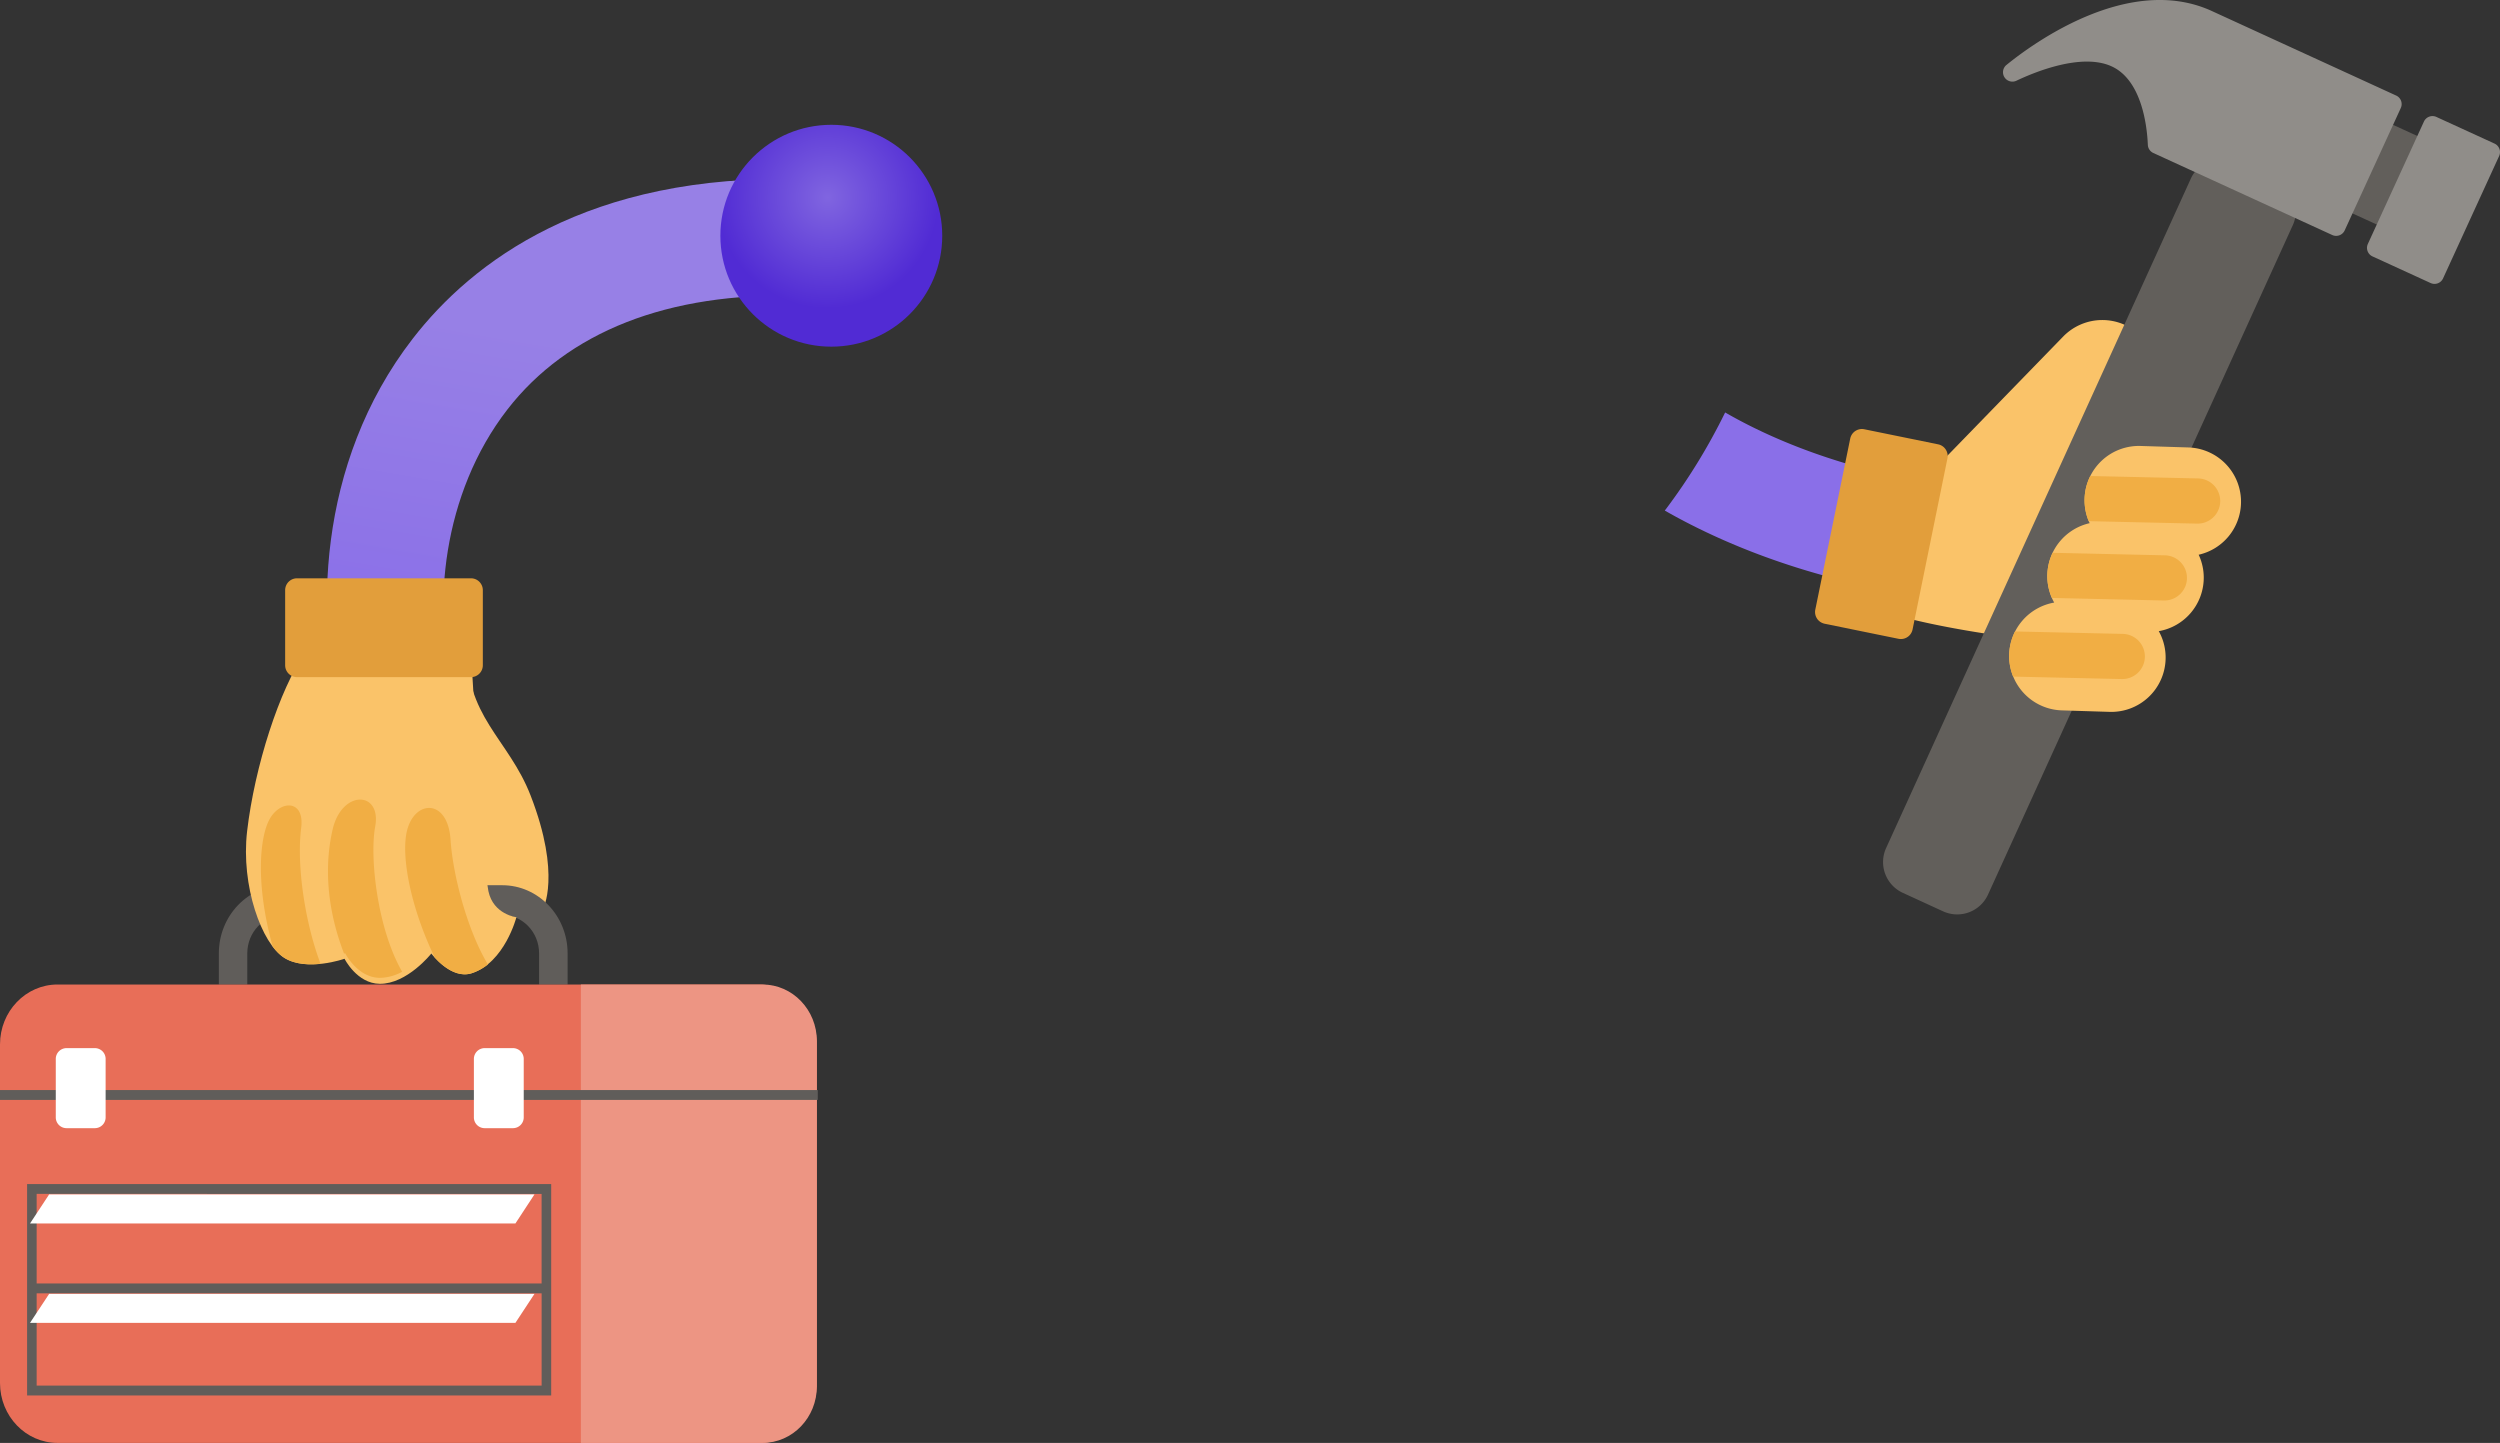 <svg xmlns="http://www.w3.org/2000/svg" xmlns:xlink="http://www.w3.org/1999/xlink" viewBox="0 0 1568.73 905.42"><rect x="0" y="0" width="1568.73" height="905.42" fill="#333333" stroke="none"/><defs><linearGradient id="linear-gradient" x1="238.17" y1="320.98" x2="238.17" y2="-63.63" gradientTransform="matrix(0.99, 0.17, 0.17, -0.99, 94.4, 366.83)" gradientUnits="userSpaceOnUse"><stop offset="0.33" stop-color="#9780e6"/><stop offset="0.85" stop-color="#8a6fe8"/></linearGradient><radialGradient id="radial-gradient" cx="519.35" cy="400.39" r="69.62" gradientTransform="matrix(1, 0, 0, -1, 0, 524.31)" gradientUnits="userSpaceOnUse"><stop offset="0" stop-color="#8065e0"/><stop offset="1" stop-color="#512bd4"/></radialGradient></defs><g id="Layer_2" data-name="Layer 2"><g id="Layer_1-2" data-name="Layer 1"><g id="asset"><path d="M1082.52,258.81a376,376,0,0,1-37.87,61.57c76,43.44,154.31,52.32,159.12,52.83l11.51-69.94C1214.3,303.16,1146.13,295.45,1082.52,258.81Z" fill="#8a6fe8"/><path d="M1343.2,210.65a34.26,34.26,0,0,0-48.46.42l-82.89,85.29-.54.29-28.93,87.22c35.16,11.22,89.6,17.27,89.6,17.27l35.7-106,36-36.05A34.27,34.27,0,0,0,1343.2,210.65Z" fill="#fac369"/><rect x="1467.03" y="89.6" width="61.12" height="41.02" transform="translate(773.42 1425.59) rotate(-65.37)" fill="#625f5b"/><path d="M1219.28,571.86,1194,560.25a21.25,21.25,0,0,1-10.46-28.16L1374.77,112a21.25,21.25,0,0,1,28.16-10.46l25.32,11.61a21.25,21.25,0,0,1,10.46,28.16L1247.44,561.4A21.25,21.25,0,0,1,1219.28,571.86Z" fill="#625f5b"/><path d="M1525.17,177.6l-36.46-16.71a5.9,5.9,0,0,1-2.9-7.82L1521,76.28a5.9,5.9,0,0,1,7.82-2.9l36.46,16.71a5.9,5.9,0,0,1,2.9,7.82L1533,174.7A5.9,5.9,0,0,1,1525.17,177.6Z" fill="#908d89"/><path d="M1387.94,6.93c-52-23.86-112.45,20.45-128.9,33.82a5.9,5.9,0,0,0-1,8.1h0a5.89,5.89,0,0,0,7.25,1.8c11-5.25,40.83-17.69,59.76-9,19.38,8.88,22.28,38.8,22.7,49.2a5.91,5.91,0,0,0,3.44,5.15l112.27,51.47a5.9,5.9,0,0,0,7.82-2.9l35.2-76.79a5.9,5.9,0,0,0-2.9-7.82Z" fill="#908d89"/><path d="M1222,287.66,1200.12,395a7.49,7.49,0,0,1-8.84,5.84l-46.35-9.46a7.49,7.49,0,0,1-5.84-8.84L1161,275.2a7.49,7.49,0,0,1,8.84-5.84l46.35,9.46A7.5,7.5,0,0,1,1222,287.66Z" fill="#e29e3b"/><path d="M1406.21,315.9h0a34.09,34.09,0,0,0-33-35.13l-30-.93a34.09,34.09,0,0,0-35.13,33h0a34,34,0,0,0,3.17,15.44,34.11,34.11,0,0,0-26.56,32.19h0a33.87,33.87,0,0,0,4.29,17.64,34.1,34.1,0,0,0-28.21,32.52h0a34.09,34.09,0,0,0,33,35.13l30,.93a34.09,34.09,0,0,0,35.13-33h0a33.87,33.87,0,0,0-4.29-17.64,34.1,34.1,0,0,0,28.21-32.52h0a34,34,0,0,0-3.17-15.44A34.08,34.08,0,0,0,1406.21,315.9Z" fill="#fac369"/><path d="M1379.15,300.21l-67.51-1.52a34,34,0,0,0-1,28.34l67.83,1.53a14.18,14.18,0,1,0,.63-28.35Z" fill="#f1ae44"/><path d="M1358.42,348.46,1288,346.87a34,34,0,0,0-.44,28.34l70.25,1.59a14.17,14.17,0,0,0,.64-28.34Z" fill="#f1ae44"/><path d="M1345.89,412.25A14.17,14.17,0,0,0,1332,397.76l-67.59-1.53a34.13,34.13,0,0,0-1.19,28.33l68.14,1.54A14.17,14.17,0,0,0,1345.89,412.25Z" fill="#f1ae44"/><path d="M293.07,403.64c-1.77,46.07,26,59.59,39.94,95.69,19.35,50,7.68,71.15,7.68,71.15s-10.45,3.2-40.57-3.89-46-40.67-47.8-72.57-8.86-100.12-8.86-100.12Z" fill="#fac369"/><path d="M215.29,452.51C197.42,391,198.15,291.18,259,212.49c37-47.77,109.53-103.9,245.26-100l-2.85,73.14c-82.39-2.39-145.4,22.71-183.08,71.4-40.8,52.72-47.44,124.88-33.47,173Z" fill="url(#linear-gradient)"/><circle cx="521.64" cy="147.92" r="69.61" fill="url(#radial-gradient)"/><path d="M155.17,617.77V598.21c0-13.3,10.37-24.1,23.15-24.1h136.8c12.77,0,23.15,10.8,23.15,24.1v19.56h17.9V598.21c0-23.57-18.4-42.74-41-42.74H178.33c-22.64,0-41,19.16-41,42.74v19.56Z" fill="#605d5a"/><path d="M476.47,617.77H36.11c-20,0-36.11,16.85-36.11,37.6V867.81c0,20.81,16.19,37.61,36.11,37.61H476.47c20,0,36.11-16.86,36.11-37.61V655.37C512.58,634.62,496.39,617.77,476.47,617.77Z" fill="#e86e58"/><path d="M478.49,617.77h-114V905.42h114c18.85,0,34.09-15.87,34.09-35.5V653.2C512.58,633.71,497.34,617.77,478.49,617.77Z" fill="#ed9583"/><path d="M513.15,684H0v6.19H513.15Z" fill="#605d5a"/><path d="M59.64,707.92h-18A6.77,6.77,0,0,1,35,701V664.6a6.77,6.77,0,0,1,6.64-6.91h18a6.77,6.77,0,0,1,6.64,6.91V701A6.77,6.77,0,0,1,59.64,707.92Z" fill="#fff"/><path d="M322,707.92H304a6.77,6.77,0,0,1-6.64-6.91V664.6a6.77,6.77,0,0,1,6.64-6.91h18a6.77,6.77,0,0,1,6.64,6.91V701A6.77,6.77,0,0,1,322,707.92Z" fill="#fff"/><path d="M17,743V875.65H345.87V743Zm322.85,6.19v56.18H23V749.15ZM23,869.46V811.57H339.86v57.89Z" fill="#605d5a"/><path d="M323.42,767.72H18.84l12-18.24H335.37Z" fill="#fff"/><path d="M323.42,830.08H18.84l12-18.18H335.37Z" fill="#fff"/><path d="M191.39,409.58c-15.95,23-31.57,71.16-36.33,112-4,34.31,9.17,70.62,23.34,79.48s37.79.56,37.79.56,7.78,15.56,22.06,15.71c17.25.17,32.41-19,32.41-19s12.23,16.67,25.39,12.37c20.67-6.76,28-35.16,28-35.16s-14.45-1.67-17.57-16.32c-3.84-18-11.51-161.08-11.51-161.08Z" fill="#fac369"/><path d="M189,519.34c2.22-17.78-13.34-17.51-20-5-6,11.21-8.8,40.32,2.1,79.55A28.75,28.75,0,0,0,178.4,601c6.65,4.15,15.37,4.53,22.76,3.77C191.9,580.56,185.87,544.11,189,519.34Z" fill="#f1ae44"/><path d="M296.06,610.63a33.56,33.56,0,0,0,10.11-5.41c-12.85-21.29-22-56-23.45-78.24-1.67-25.84-22.23-25.29-27.23-6.11-4.15,15.89,2.22,48.77,17.33,80C276.89,605.34,286.21,613.85,296.06,610.63Z" fill="#f1ae44"/><path d="M208.75,520.38c-4.54,19.46-5,46.49,7.15,78l.69-.23s7.65,15.3,21.68,15.44a29.7,29.7,0,0,0,14.08-3.83c-15.48-26.84-20.52-71.62-16.93-91C239.59,496.21,214.58,495.37,208.75,520.38Z" fill="#f1ae44"/><path d="M295.52,424.9H186.39a7.46,7.46,0,0,1-7.46-7.46v-47.1a7.46,7.46,0,0,1,7.46-7.46H295.51a7.46,7.46,0,0,1,7.46,7.46v47.1A7.45,7.45,0,0,1,295.52,424.9Z" fill="#e29e3b"/></g></g></g></svg>